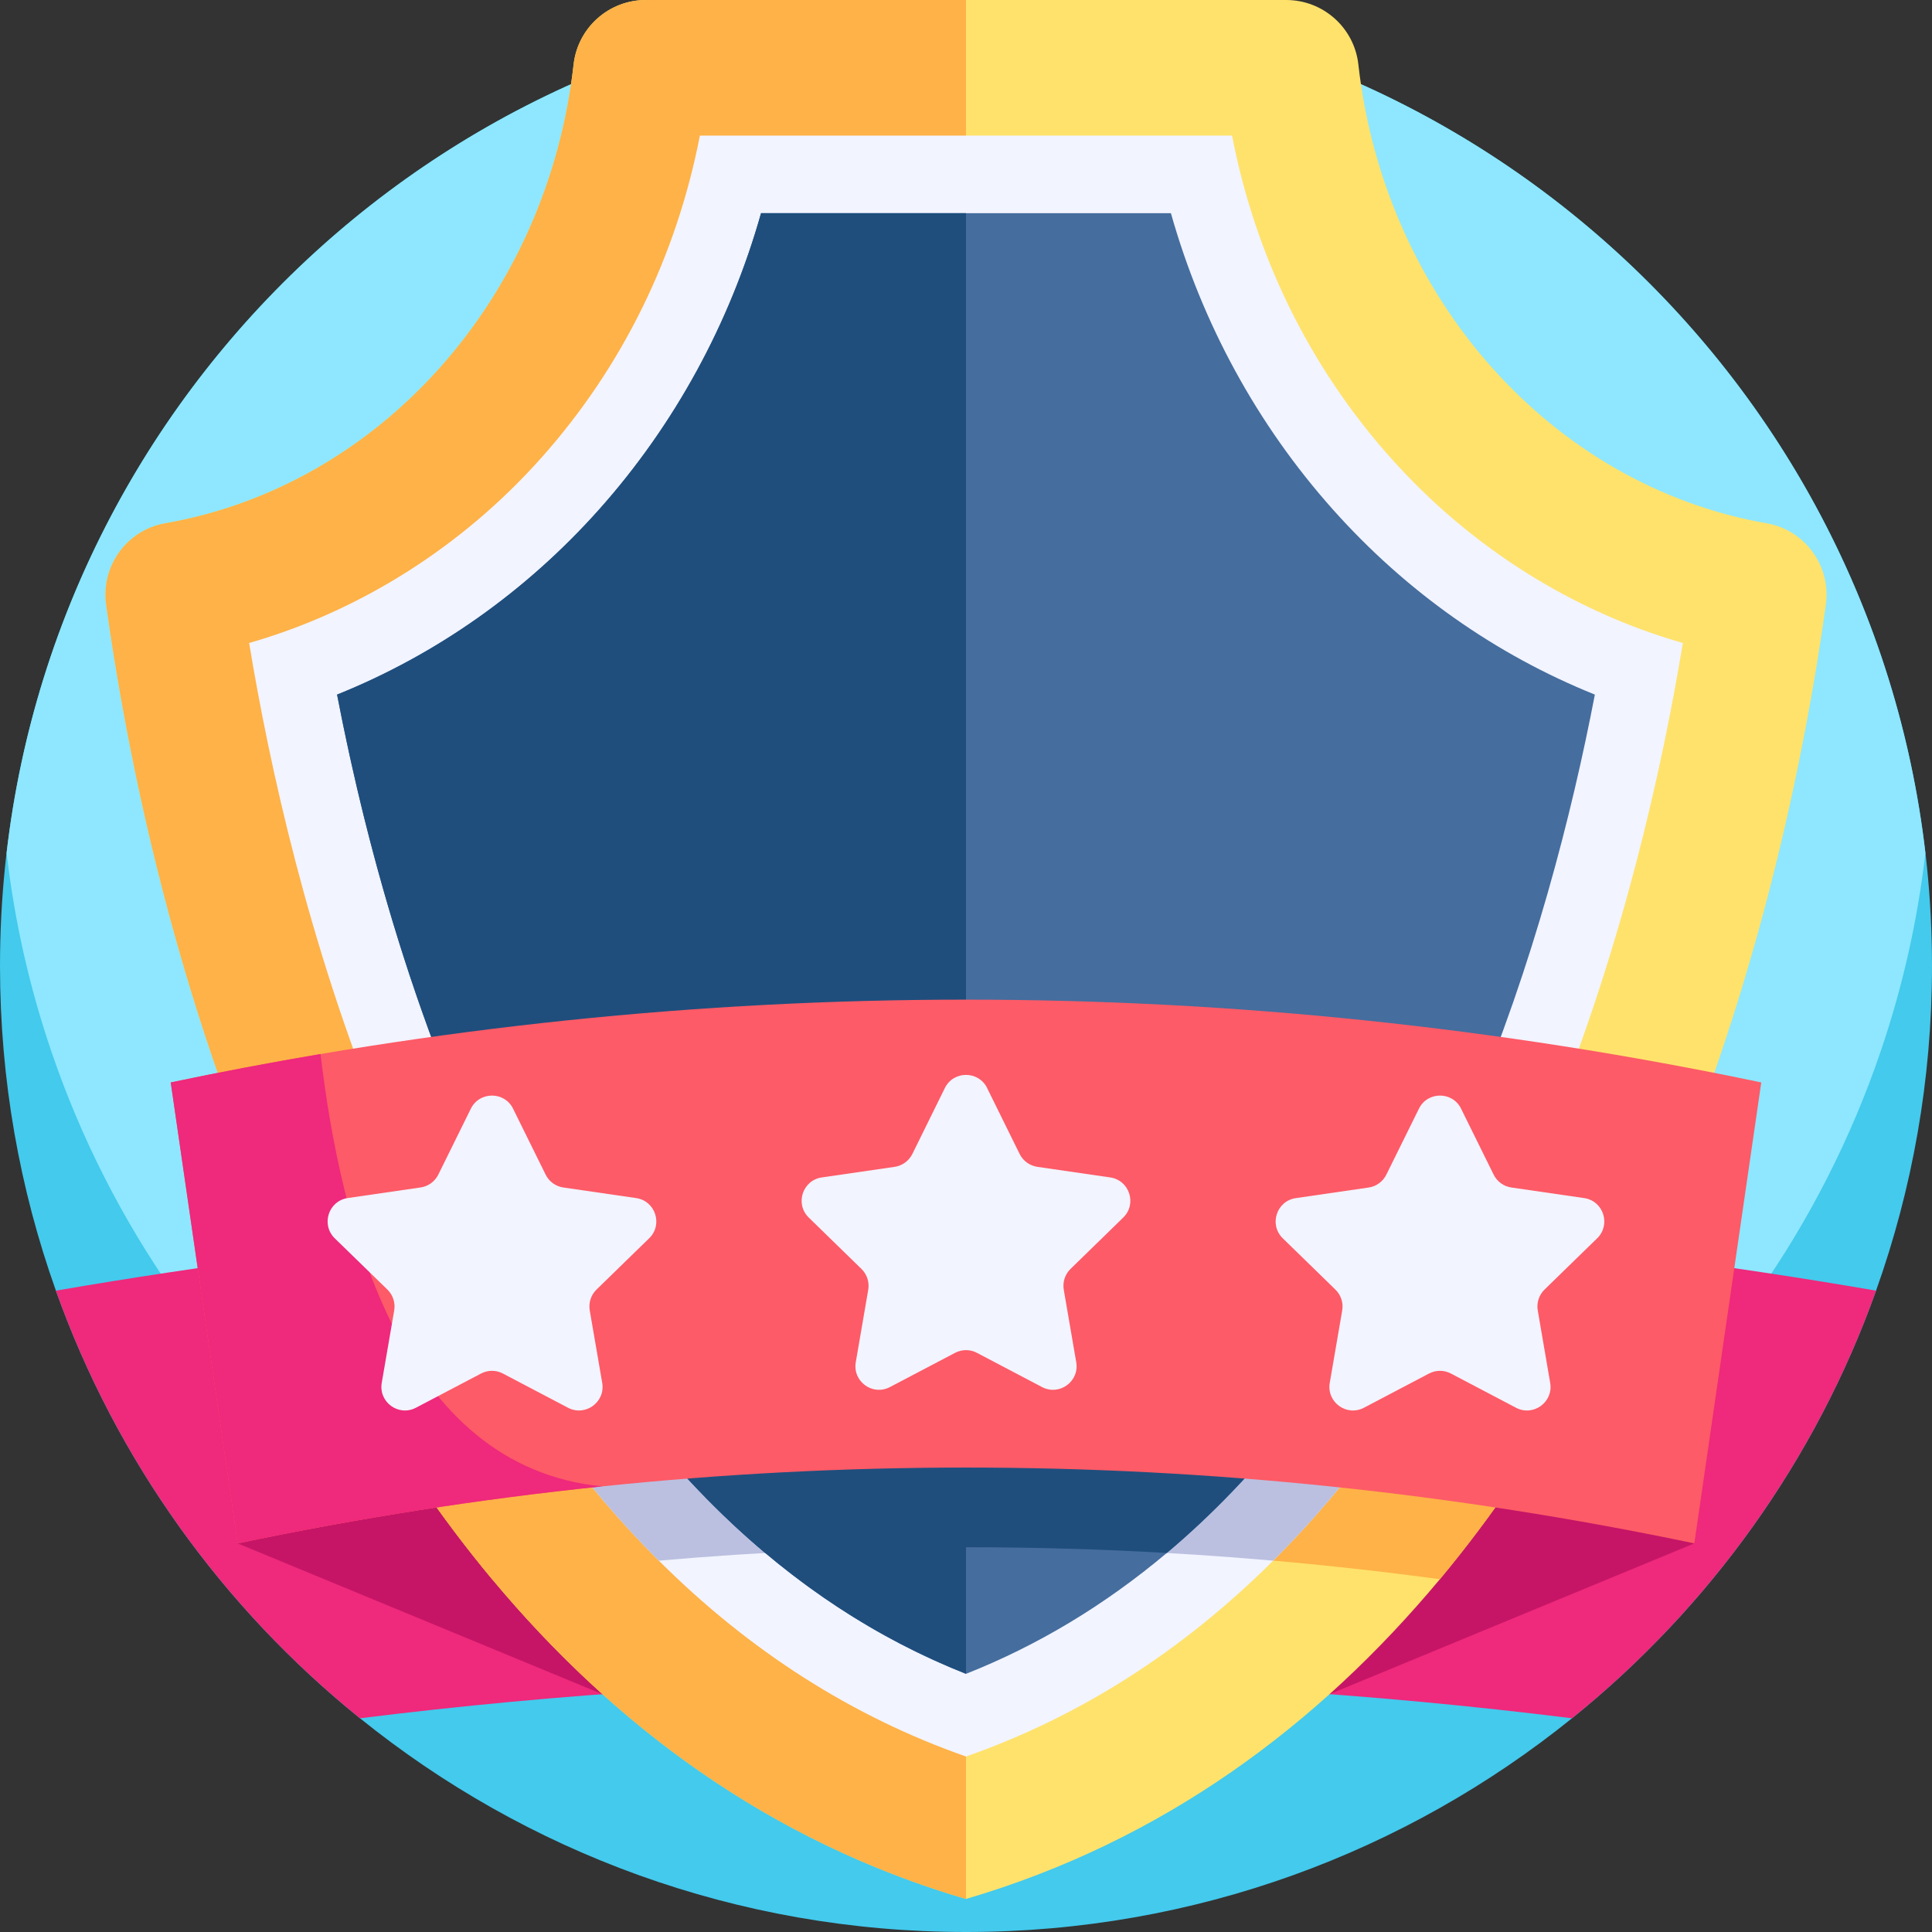 <svg xmlns="http://www.w3.org/2000/svg" width="48" height="48" viewBox="0 0 48 48">
    <rect x="0" y="0" width="48" height="48" fill="#333333" stroke="none"/>
    <g fill="none" fill-rule="evenodd">
        <g fill-rule="nonzero">
            <g>
                <g>
                    <path fill="#43CAED" d="M48 24c0 2.83-.49 5.544-1.39 8.066-1.5 4.207-4.143 7.873-7.554 10.624C34.94 46.01 29.702 48 24 48s-10.94-1.989-15.056-5.31c-3.411-2.751-6.054-6.417-7.555-10.624C.49 29.544 0 26.829 0 24 0 10.745 10.745 0 24 0s24 10.745 24 24z" transform="translate(-290 -195) translate(10 150) translate(280 45)"/>
                    <path fill="#8EE7FE" d="M47.836 21.192c-.196 1.698-.572 3.343-1.106 4.914-.738 2.175-1.78 4.21-3.076 6.054C39.313 38.342 32.129 42.383 24 42.383c-8.128 0-15.312-4.04-19.654-10.222-1.296-1.845-2.338-3.88-3.076-6.055C.736 24.535.36 22.89.164 21.192 1.554 9.26 11.695 0 24 0c12.305 0 22.446 9.26 23.836 21.192z" transform="translate(-290 -195) translate(10 150) translate(280 45)"/>
                    <path fill="#EF297B" d="M46.61 32.066c-1.5 4.207-4.143 7.873-7.554 10.624-10-1.245-20.112-1.245-30.112 0-3.411-2.751-6.054-6.417-7.555-10.624 14.968-2.581 30.255-2.58 45.222 0z" transform="translate(-290 -195) translate(10 150) translate(280 45)"/>
                    <path fill="#C61567" d="M42.095 38.345L33.031 42.092 14.968 42.092 5.904 38.345 10.181 33.105 31.053 30.137 39.766 33.201z" transform="translate(-290 -195) translate(10 150) translate(280 45)"/>
                    <path fill="#FFE26B" d="M45.363 15.025c-.544 3.902-1.598 8.727-3.454 13.477-1.483 3.796-3.479 7.543-6.136 10.733-3.007 3.607-6.858 6.501-11.773 7.944-4.915-1.443-8.766-4.337-11.773-7.944-2.657-3.19-4.653-6.937-6.136-10.733-1.857-4.75-2.91-9.575-3.454-13.477-.133-.959.514-1.856 1.467-2.023 5.325-.929 9.495-5.58 10.147-11.401C14.354.689 15.126 0 16.044 0h15.912c.917 0 1.69.689 1.792 1.6.653 5.822 4.822 10.473 10.147 11.402.954.167 1.601 1.064 1.468 2.023z" transform="translate(-290 -195) translate(10 150) translate(280 45)"/>
                    <path fill="#FEB247" d="M24 0v47.18C9.302 42.862 4.105 25.571 2.637 15.024c-.133-.959.514-1.856 1.467-2.023 5.325-.929 9.495-5.58 10.147-11.401C14.354.689 15.126 0 16.044 0H24z" transform="translate(-290 -195) translate(10 150) translate(280 45)"/>
                    <path fill="#FEB247" d="M41.909 28.502c-1.483 3.796-3.479 7.543-6.136 10.733-7.823-1.06-15.722-1.06-23.546 0-2.657-3.19-4.653-6.937-6.136-10.733 11.866-2.25 23.953-2.25 35.818 0z" transform="translate(-290 -195) translate(10 150) translate(280 45)"/>
                    <path fill="#F2F4FF" d="M41.81 15.975c-.5 3.034-1.47 7.46-3.298 11.945-.536 1.314-1.145 2.633-1.839 3.924-1.471 2.739-3.154 5.051-5.041 6.93-2.259 2.25-4.809 3.877-7.632 4.866-2.823-.989-5.374-2.616-7.633-4.867-1.887-1.878-3.57-4.19-5.041-6.93-.694-1.29-1.303-2.609-1.838-3.923C7.66 23.436 6.69 19.01 6.19 15.975c2.75-.79 5.285-2.387 7.255-4.596 2.013-2.257 3.36-5.003 3.943-8.01H30.61c.582 3.007 1.93 5.753 3.944 8.01 1.97 2.21 4.504 3.807 7.255 4.596z" transform="translate(-290 -195) translate(10 150) translate(280 45)"/>
                    <path fill="#BBC0E0" d="M38.512 27.92c-.536 1.314-1.145 2.633-1.839 3.924-1.471 2.739-3.154 5.051-5.041 6.93-5.081-.445-10.183-.445-15.265 0-1.887-1.879-3.57-4.191-5.041-6.93-.694-1.29-1.303-2.61-1.838-3.924 9.636-1.474 19.388-1.474 29.024 0z" transform="translate(-290 -195) translate(10 150) translate(280 45)"/>
                    <path fill="#456D9E" d="M39.624 17.257c-.575 2.988-1.524 6.696-3.08 10.383-.465 1.106-.986 2.21-1.568 3.293-1.706 3.176-3.708 5.733-5.987 7.65-1.539 1.294-3.204 2.297-4.989 3.003-1.785-.706-3.45-1.709-4.99-3.004-2.278-1.916-4.28-4.473-5.987-7.65-.581-1.082-1.102-2.186-1.569-3.292-1.555-3.687-2.504-7.395-3.08-10.383 2.467-.992 4.692-2.56 6.508-4.596 1.878-2.106 3.253-4.627 4.026-7.365h10.183c.773 2.738 2.148 5.26 4.027 7.365 1.815 2.036 4.04 3.604 6.506 4.596z" transform="translate(-290 -195) translate(10 150) translate(280 45)"/>
                    <path fill="#1F4E7D" d="M24 5.296v36.29c-4.427-1.75-8.118-5.33-10.977-10.653-2.52-4.692-3.901-9.791-4.648-13.676 2.466-.992 4.69-2.56 6.507-4.596 1.878-2.106 3.253-4.627 4.026-7.365H24z" transform="translate(-290 -195) translate(10 150) translate(280 45)"/>
                    <path fill="#1F4E7D" d="M36.545 27.64c-.466 1.106-.987 2.21-1.569 3.293-1.706 3.176-3.708 5.733-5.987 7.65-3.324-.19-6.653-.19-9.978 0-2.279-1.917-4.282-4.474-5.988-7.65-.581-1.083-1.102-2.187-1.569-3.293 8.339-1.1 16.752-1.1 25.09 0z" transform="translate(-290 -195) translate(10 150) translate(280 45)"/>
                    <path fill="#FD5B67" d="M42.095 38.345c-11.973-2.512-24.218-2.512-36.19 0-.555-3.817-1.11-7.635-1.663-11.452 13.073-2.743 26.442-2.743 39.516 0l-1.663 11.452z" transform="translate(-290 -195) translate(10 150) translate(280 45)"/>
                    <path fill="#EF297B" d="M14.962 36.929c-3.03.313-6.053.785-9.058 1.416L4.242 26.893c1.237-.26 2.478-.495 3.72-.706h.001c.507 4.283 2.01 10.252 7 10.742z" transform="translate(-290 -195) translate(10 150) translate(280 45)"/>
                    <path fill="#F2F4FF" d="M24.524 27.031l.809 1.64c.085.172.25.291.44.319l1.809.263c.48.07.671.659.324.997l-1.309 1.276c-.138.134-.2.328-.168.518l.31 1.801c.081.478-.42.842-.85.616l-1.617-.85c-.17-.09-.374-.09-.544 0l-1.618.85c-.43.226-.93-.138-.849-.616l.31-1.801c.032-.19-.031-.384-.169-.518l-1.309-1.276c-.347-.338-.155-.927.324-.997l1.81-.263c.19-.028.354-.147.44-.32l.808-1.639c.215-.434.835-.434 1.05 0z" transform="translate(-290 -195) translate(10 150) translate(280 45)"/>
                    <g fill="#F2F4FF">
                        <path d="M4.617.41l.809 1.638c.085.173.25.293.44.32l1.809.263c.48.07.671.66.324.998L6.69 4.904c-.138.135-.2.328-.168.518l.31 1.801c.081.478-.42.842-.85.617l-1.617-.85c-.17-.09-.374-.09-.544 0l-1.618.85c-.43.225-.93-.139-.849-.617l.31-1.801c.032-.19-.031-.383-.169-.518L.186 3.63C-.16 3.29.031 2.7.51 2.63l1.81-.263c.19-.027.354-.147.44-.32L3.568.41c.215-.434.835-.434 1.05 0zM28.17.41l.809 1.638c.085.173.25.293.44.32l1.809.263c.48.07.67.66.324.998l-1.309 1.275c-.138.135-.2.328-.168.518l.309 1.801c.082.478-.42.842-.849.617l-1.617-.85c-.17-.09-.374-.09-.545 0l-1.617.85c-.43.225-.93-.139-.849-.617l.31-1.801c.032-.19-.031-.383-.17-.518L23.74 3.63c-.347-.339-.155-.928.324-.998l1.809-.263c.19-.027.355-.147.44-.32l.81-1.639c.214-.434.833-.434 1.048 0z" transform="translate(-290 -195) translate(10 150) translate(280 45) translate(8.13 27.135)"/>
                    </g>
                </g>
            </g>
        </g>
    </g>
</svg>
